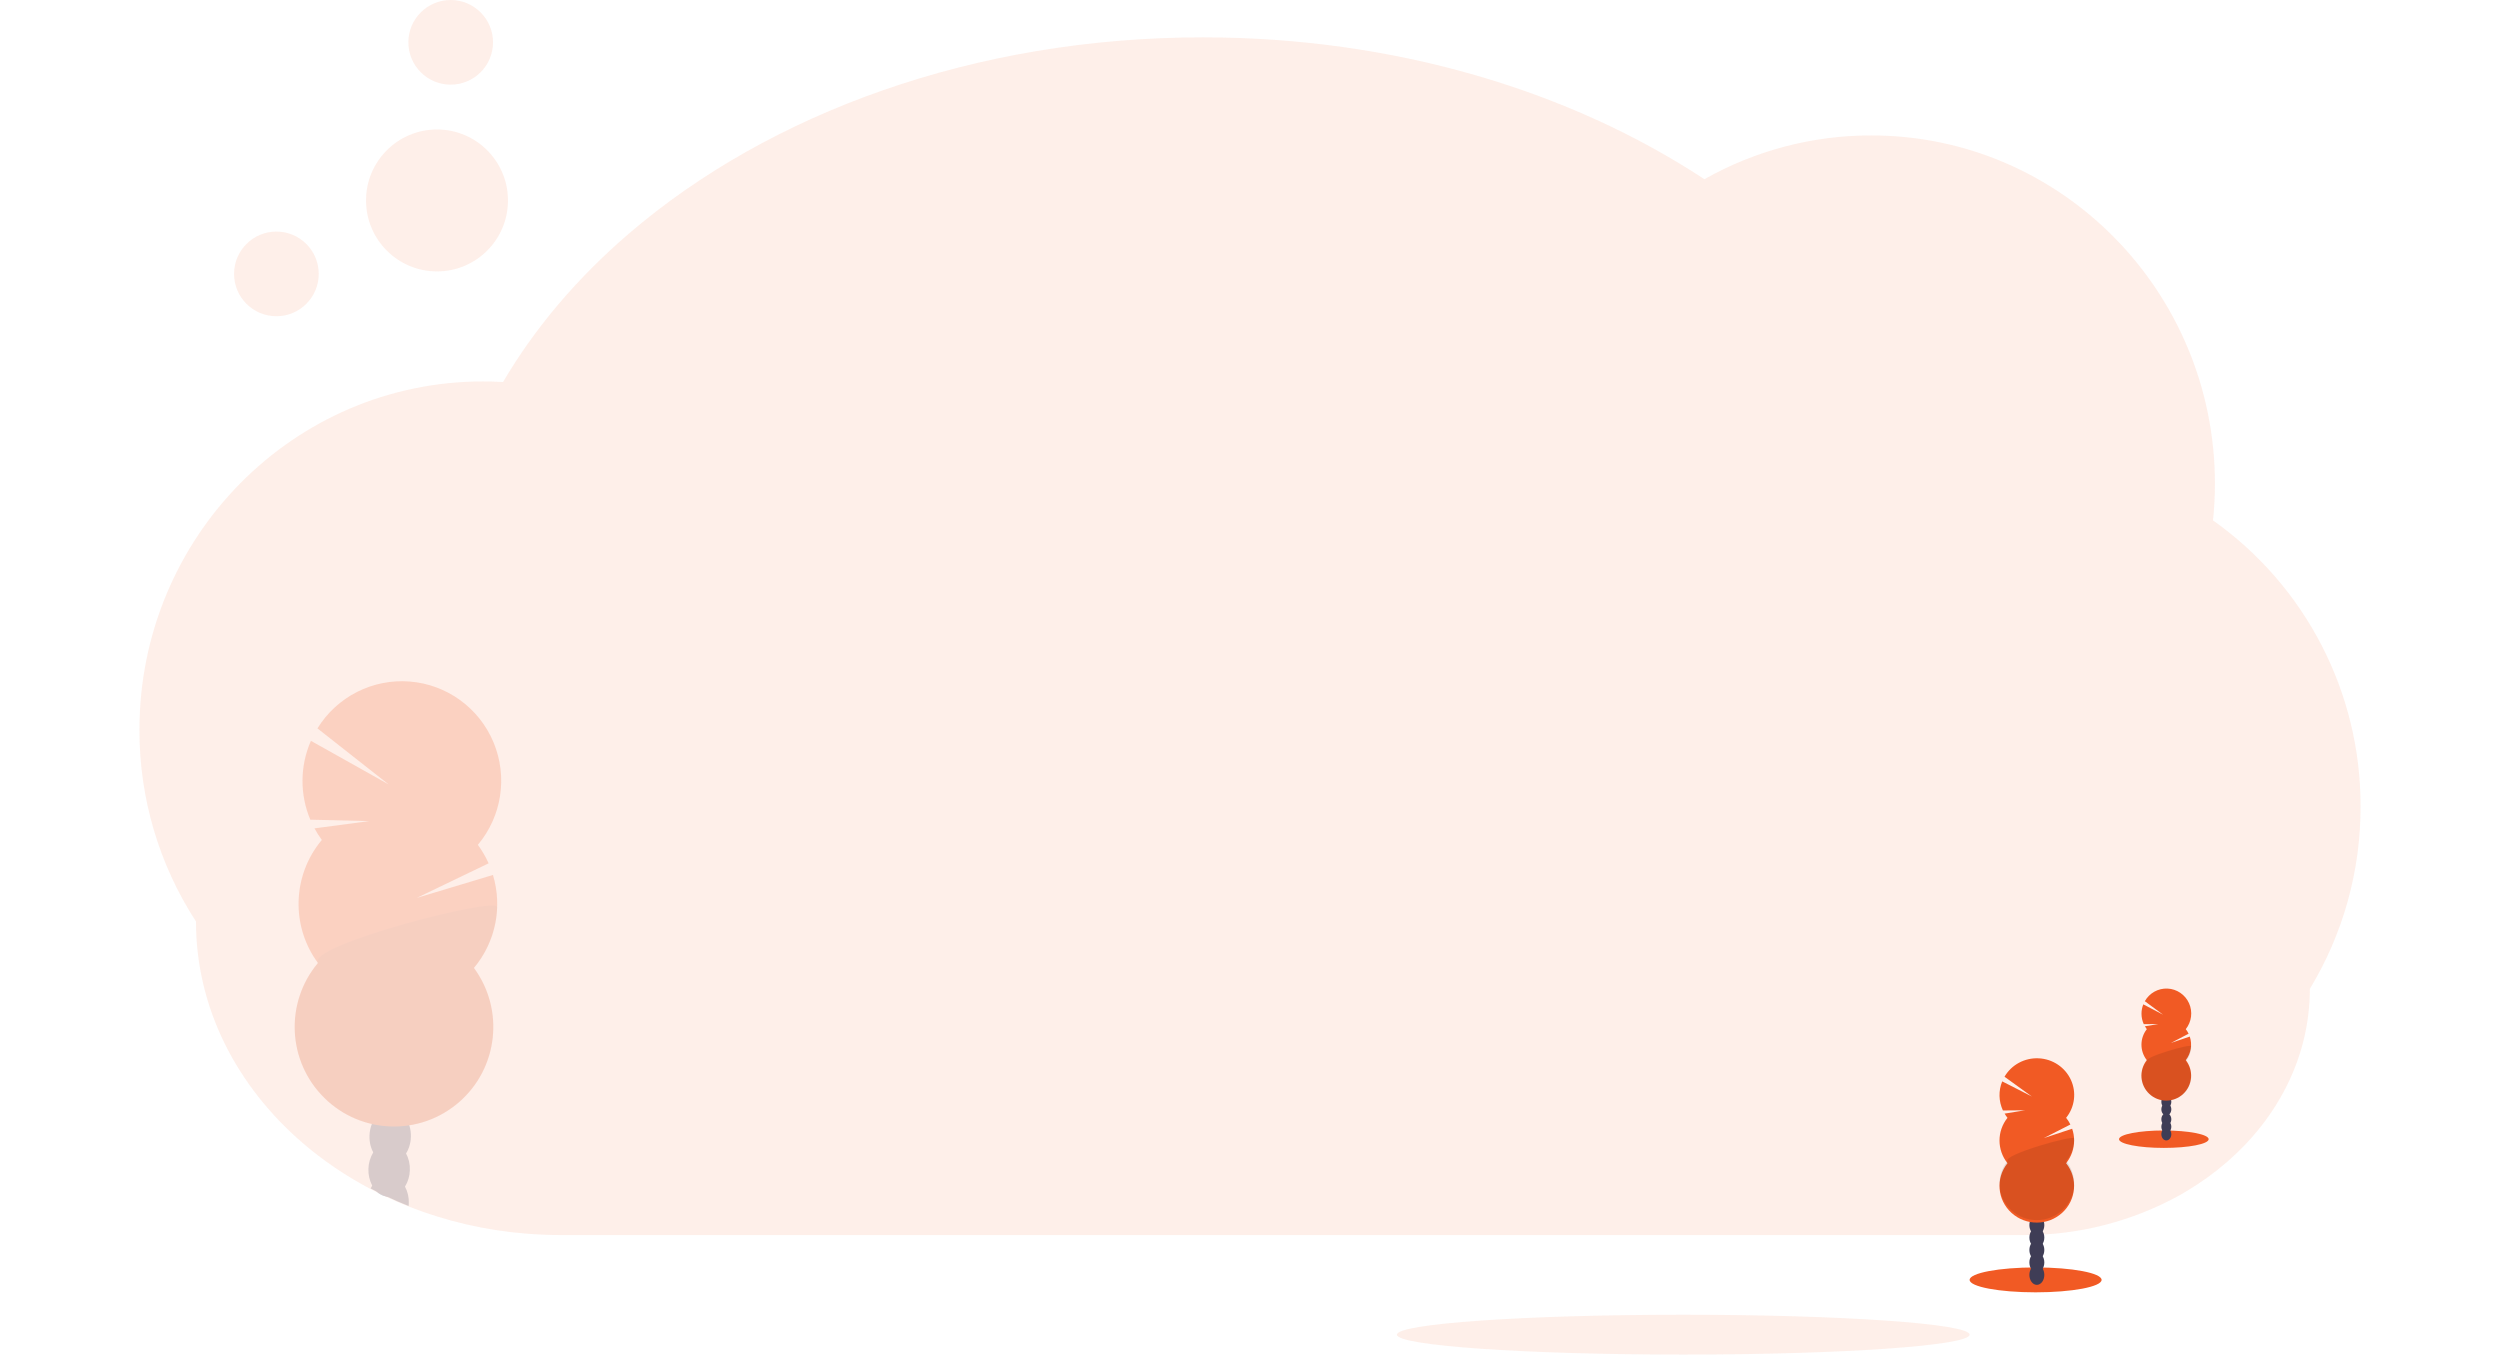 <?xml version="1.0" encoding="UTF-8"?>
<svg width="1004px" height="544px" viewBox="0 0 1004 544" version="1.1" xmlns="http://www.w3.org/2000/svg" xmlns:xlink="http://www.w3.org/1999/xlink">
    <title>backgrounds/4</title>
    <g id="backgrounds/4" stroke="none" stroke-width="1" fill="none" fill-rule="evenodd">
        <g id="undraw_personal_settings_kihd" transform="translate(56, 0)" fill-rule="nonzero">
            <path d="M892,323.931 C892.048,349.735 885.002,375.056 871.633,397.127 C871.633,424.119 859.048,448.586 838.635,466.417 C833.526,470.874 828.025,474.861 822.199,478.33 C821.965,478.478 821.723,478.619 821.482,478.759 C821.045,479.016 820.608,479.274 820.164,479.539 L819.751,479.78 L819.751,479.78 C800.422,490.546 778.639,496.132 756.515,496 L169.332,496 C164.654,496 160.017,495.811 155.422,495.436 C139.092,494.15 123.045,490.434 107.812,484.412 C104.839,483.237 101.923,481.974 99.064,480.622 C97.702,479.983 96.353,479.326 95.017,478.65 C94.183,478.229 93.348,477.792 92.522,477.356 C82.916,472.294 73.904,466.177 65.653,459.119 C39.142,436.329 22.706,404.846 22.706,370.072 C7.834,347.174 -0.054,320.445 0,293.142 C0,215.845 61.785,153.182 138.011,153.182 C140.35,153.182 142.689,153.252 145.028,153.377 C145.363,153.377 145.691,153.377 146.026,153.424 C158.876,131.523 176.053,111.399 196.708,93.685 C253.035,45.423 335.358,15 427.06,15 C504.112,15 574.544,36.48 628.493,71.971 C648.936,60.415 672.027,54.358 695.51,54.389 C771.72,54.389 833.52,117.052 833.52,194.349 C833.509,199.24 833.249,204.127 832.741,208.991 C870.021,235.38 892.127,278.258 892,323.931 Z" id="Path" fill="#F15A24" opacity="0.1"></path>
            <g id="Group" opacity="0.2" transform="translate(62, 273)">
                <path d="M46.177,210.278 C46.177,210.636 46.138,210.987 46.099,211.33 C43.133,210.155 40.224,208.893 37.372,207.542 C35.849,207.341 34.432,206.649 33.336,205.57 C32.503,205.149 31.671,204.713 30.847,204.276 C31.033,203.884 31.244,203.504 31.477,203.138 C33.079,200.597 35.513,199.007 38.197,199.093 C40.88,199.179 43.206,200.917 44.644,203.543 C45.745,205.611 46.274,207.936 46.177,210.278 L46.177,210.278 Z" id="Path" fill="#3F3D56"></path>
                <path d="M46.597,196.934 C46.544,199.272 45.87,201.553 44.644,203.543 C43.042,206.076 40.608,207.666 37.924,207.581 L37.372,207.542 C35.849,207.341 34.432,206.649 33.336,205.57 C32.592,204.862 31.965,204.042 31.477,203.138 C29.294,198.919 29.453,193.867 31.897,189.795 C33.499,187.254 35.933,185.664 38.617,185.749 C41.3,185.835 43.626,187.573 45.064,190.2 C46.165,192.268 46.694,194.593 46.597,196.934 Z" id="Path" fill="#3F3D56"></path>
                <ellipse id="Oval" fill="#3F3D56" transform="translate(38.701, 183.351) rotate(-88.19) translate(-38.701, -183.351) " cx="38.701" cy="183.351" rx="10.92" ry="8.322"></ellipse>
                <ellipse id="Oval" fill="#3F3D56" transform="translate(39.118, 170.007) rotate(-88.19) translate(-39.118, -170.007) " cx="39.118" cy="170.007" rx="10.92" ry="8.322"></ellipse>
                <ellipse id="Oval" fill="#3F3D56" transform="translate(39.6, 155.796) rotate(-88.282) translate(-39.6, -155.796) " cx="39.6" cy="155.796" rx="10.924" ry="8.326"></ellipse>
                <path d="M11.254,64.34 C10.159,62.854 9.171,61.291 8.299,59.664 L30.279,56.757 L6.619,56.188 C2.352,46.045 2.439,34.589 6.86,24.512 L38.064,42.01 L9.481,19.524 C17.341,6.785 31.648,-0.481 46.548,0.699 C61.447,1.879 74.438,11.308 80.203,25.126 C85.968,38.944 83.54,54.833 73.912,66.289 C75.614,68.602 77.062,71.092 78.229,73.717 L49.381,87.598 L79.971,78.378 C83.885,91.319 81.012,105.365 72.333,115.719 C84.677,132.502 82.074,155.973 66.355,169.631 C50.636,183.288 27.082,182.544 12.253,167.921 C-2.576,153.298 -3.698,129.709 9.676,113.74 C-1.245,98.887 -0.603,78.474 11.231,64.34 L11.254,64.34 Z" id="Path" fill="#F15A24"></path>
                <path d="M81.667,91.293 C81.391,100.256 78.102,108.863 72.333,115.719 C84.677,132.502 82.074,155.973 66.355,169.631 C50.636,183.288 27.082,182.544 12.253,167.921 C-2.576,153.298 -3.698,129.709 9.676,113.74 C4.566,106.779 81.807,86.803 81.667,91.293 Z" id="Path" fill="#000000" opacity="0.1"></path>
            </g>
            <ellipse id="Oval" fill="#F15A24" opacity="0.1" cx="620" cy="536" rx="115" ry="8"></ellipse>
            <circle id="Oval" fill="#F15A24" opacity="0.1" cx="55" cy="110" r="17"></circle>
            <circle id="Oval" fill="#F15A24" opacity="0.1" cx="125" cy="17" r="17"></circle>
            <circle id="Oval" fill="#F15A24" opacity="0.1" cx="119.5" cy="80.5" r="28.5"></circle>
            <ellipse id="Oval" fill="#F15A24" cx="761.5" cy="514" rx="26.5" ry="5"></ellipse>
            <ellipse id="Oval" fill="#3F3D56" cx="762" cy="512" rx="3" ry="4"></ellipse>
            <ellipse id="Oval" fill="#3F3D56" cx="762" cy="507" rx="3" ry="4"></ellipse>
            <ellipse id="Oval" fill="#3F3D56" cx="762" cy="502" rx="3" ry="4"></ellipse>
            <ellipse id="Oval" fill="#3F3D56" cx="762" cy="497" rx="3" ry="4"></ellipse>
            <ellipse id="Oval" fill="#3F3D56" cx="762" cy="492" rx="3" ry="4"></ellipse>
            <ellipse id="Oval" fill="#3F3D56" cx="762" cy="487" rx="3" ry="4"></ellipse>
            <ellipse id="Oval" fill="#3F3D56" cx="762" cy="482" rx="3" ry="4"></ellipse>
            <path d="M750.205,448.916 C749.778,448.38 749.389,447.815 749.042,447.226 L757.256,445.894 L748.369,445.964 C746.65,442.274 746.547,438.05 748.084,434.283 L760.009,440.365 L749.01,432.414 C751.807,427.613 757.099,424.757 762.716,425.016 C768.333,425.276 773.33,428.608 775.657,433.646 C777.983,438.684 777.249,444.58 773.754,448.916 C774.424,449.746 774.997,450.647 775.463,451.602 L764.797,457.053 L776.176,453.3 C776.698,454.823 776.965,456.419 776.967,458.027 C776.971,461.336 775.839,464.549 773.754,467.146 C778.584,473.189 777.882,481.871 772.143,487.087 C766.404,492.304 757.555,492.304 751.816,487.087 C746.077,481.871 745.376,473.189 750.205,467.146 C745.932,461.797 745.932,454.265 750.205,448.916 L750.205,448.916 Z" id="Path" fill="#F15A24"></path>
            <path d="M777,457.215 C777.004,460.505 775.871,463.7 773.784,466.282 C778.618,472.291 777.916,480.923 772.171,486.11 C766.426,491.297 757.567,491.297 751.821,486.11 C746.076,480.923 745.374,472.291 750.209,466.282 C748.196,463.789 777,455.574 777,457.215 Z" id="Path" fill="#000000" opacity="0.1"></path>
            <ellipse id="Oval" fill="#F15A24" cx="813" cy="457.5" rx="18" ry="3.5"></ellipse>
            <ellipse id="Oval" fill="#3F3D56" cx="814" cy="455.5" rx="2" ry="2.5"></ellipse>
            <ellipse id="Oval" fill="#3F3D56" cx="814" cy="452.5" rx="2" ry="2.5"></ellipse>
            <ellipse id="Oval" fill="#3F3D56" cx="814" cy="449.5" rx="2" ry="2.5"></ellipse>
            <ellipse id="Oval" fill="#3F3D56" cx="814" cy="445.5" rx="2" ry="2.5"></ellipse>
            <ellipse id="Oval" fill="#3F3D56" cx="814" cy="442.5" rx="2" ry="2.5"></ellipse>
            <ellipse id="Oval" fill="#3F3D56" cx="814" cy="439.5" rx="2" ry="2.5"></ellipse>
            <ellipse id="Oval" fill="#3F3D56" cx="814" cy="436.5" rx="2" ry="2.5"></ellipse>
            <path d="M806.153,413.309 C805.862,412.947 805.6,412.562 805.37,412.158 L810.852,411.252 L804.94,411.299 C804.335,409.986 804.022,408.555 804.024,407.107 C804.023,405.82 804.267,404.544 804.744,403.349 L812.684,407.494 L805.363,402.08 C807.214,398.797 810.741,396.837 814.489,397.011 C818.238,397.184 821.571,399.46 823.116,402.901 C824.661,406.342 824.154,410.364 821.806,413.309 C822.249,413.874 822.63,414.487 822.941,415.137 L815.847,418.848 L823.411,416.287 C824.5,419.509 823.896,423.066 821.806,425.742 C825.032,429.855 824.572,435.774 820.749,439.332 C816.926,442.889 811.026,442.889 807.203,439.332 C803.38,435.774 802.919,429.855 806.146,425.742 C803.296,422.105 803.296,416.977 806.146,413.34 L806.153,413.309 Z" id="Path" fill="#F15A24"></path>
            <path d="M823.984,420.144 C823.986,422.333 823.234,424.458 821.849,426.179 C825.083,430.181 824.622,435.941 820.789,439.403 C816.957,442.866 811.043,442.866 807.211,439.403 C803.378,435.941 802.917,430.181 806.151,426.179 C804.801,424.515 823.984,419.048 823.984,420.144 Z" id="Path" fill="#000000" opacity="0.1"></path>
        </g>
    </g>
</svg>